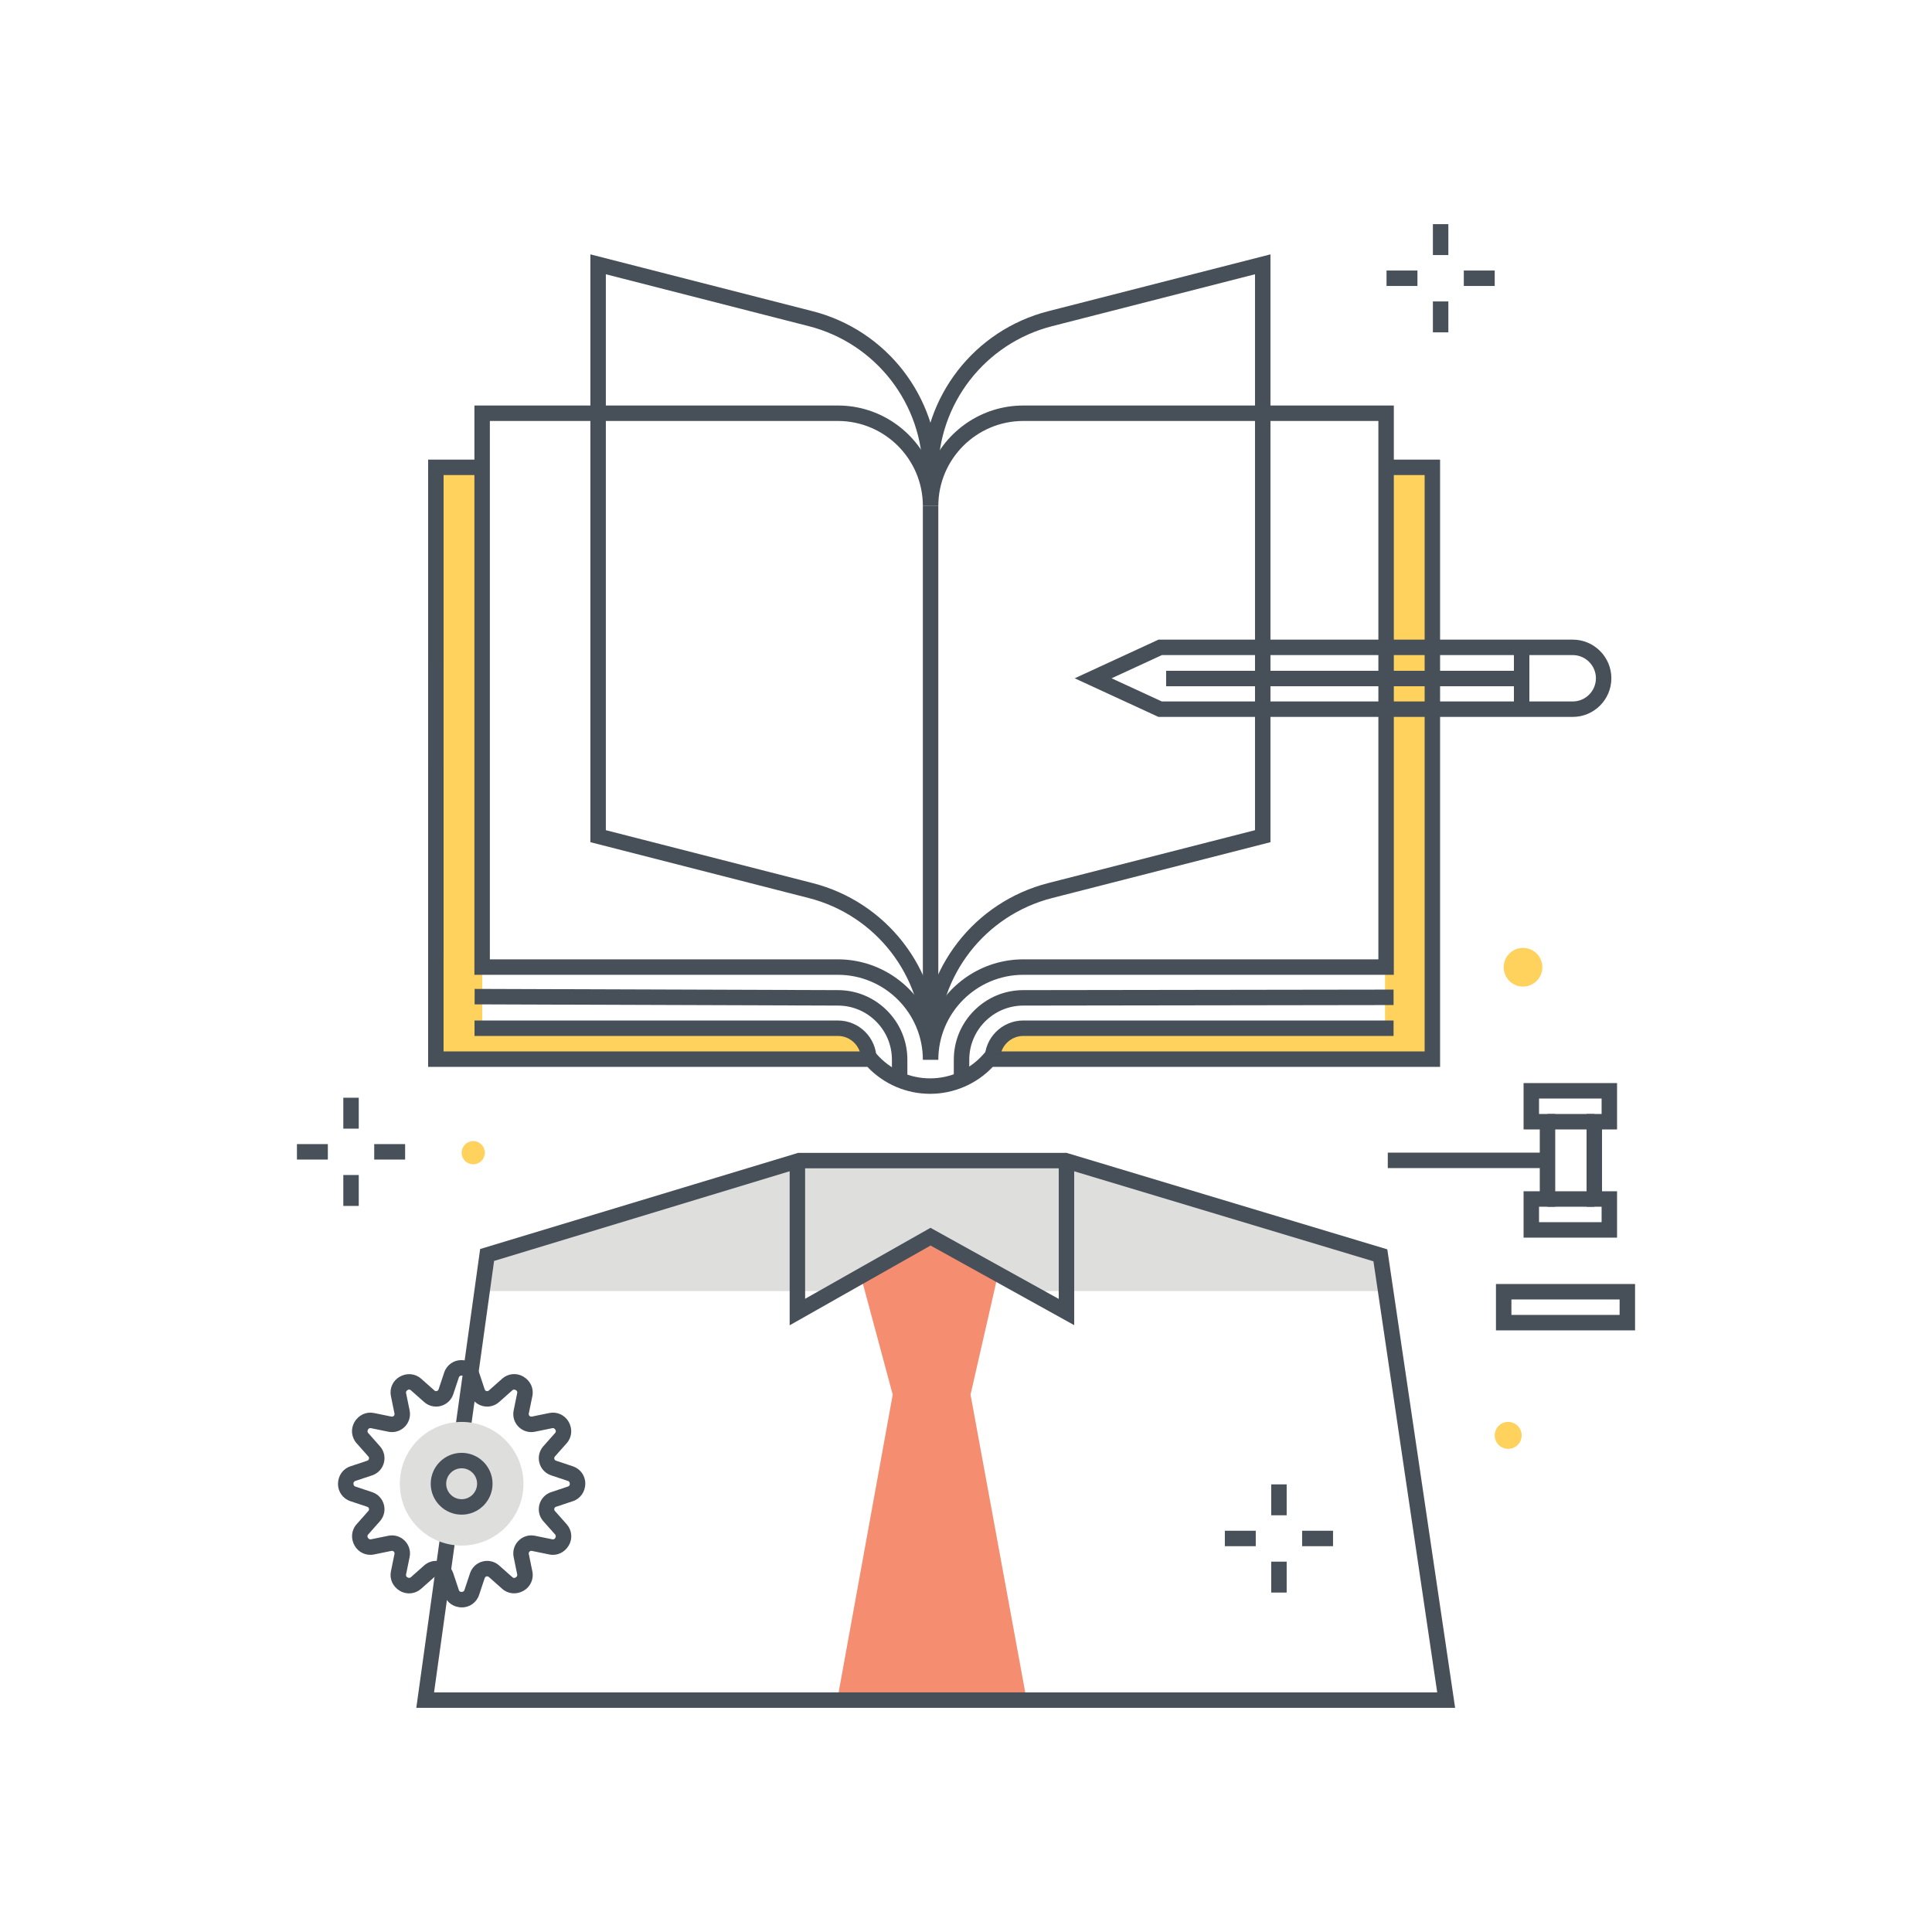 <svg xmlns="http://www.w3.org/2000/svg" width="250" height="250" viewBox="0 0 250 250">
  <g fill="none" fill-rule="evenodd">
    <polyline fill="#DEDEDD" points="103.182 150.355 103.182 167.069 107.967 167.069 111.393 165.129 111.331 164.901 120.41 160.024 129.254 164.414 129.15 164.87 133.115 167.069 138.001 167.069 138.002 150.355 138.001 167.069 179.304 167.069 178.619 162.439 137.876 150.183 103.273 150.183 63.034 162.392 62.383 167.069 103.182 167.069 103.182 150.355"/>
    <path fill="#475059" d="M195.577 170.15L209.577 170.15 209.577 168.15 195.577 168.15 195.577 170.15zM193.577 172.15L211.577 172.15 211.577 166.15 193.577 166.15 193.577 172.15zM199.15 158.15L207.247 158.15 207.247 156.15 205.302 156.15 205.302 144.15 207.247 144.15 207.247 142.15 199.15 142.15 199.15 144.15 201.247 144.15 201.247 156.15 199.15 156.15 199.15 158.15zM209.247 160.15L197.15 160.15 197.15 154.15 199.247 154.15 199.247 146.15 197.15 146.15 197.15 140.15 209.247 140.15 209.247 146.15 207.302 146.15 207.302 154.15 209.247 154.15 209.247 160.15z"/>
    <polygon fill="#475059" points="200.247 146.15 206.302 146.15 206.302 144.15 200.247 144.15"/>
    <polygon fill="#475059" points="200.247 156.15 206.302 156.15 206.302 154.15 200.247 154.15"/>
    <polygon fill="#475059" points="179.578 151.151 199.578 151.151 199.578 149.151 179.578 149.151"/>
    <polyline fill="#F58E70" points="129.254 164.414 125.588 180.466 132.849 219.994 108.335 219.994 115.517 180.466 111.331 164.901 120.41 160.025 129.254 164.414"/>
    <path fill="#475059" d="M56.167,218.995 L185.975,218.995 L177.723,163.213 L137.729,151.183 L103.421,151.183 L63.936,163.164 L56.167,218.995 Z M188.293,220.995 L53.869,220.995 L62.132,161.621 L103.273,149.183 L138.023,149.183 L138.164,149.225 L179.516,161.665 L188.293,220.995 Z"/>
    <polyline fill="#475059" points="102.182 171.493 102.182 150.355 104.182 150.355 104.182 168.063 120.405 158.878 137.002 168.08 137.002 150.355 139.002 150.355 139.002 171.476 120.414 161.171 102.182 171.493"/>
    <path fill="#FFD15D" d="M179.223 60.483L179.223 132.775 132.293 132.775C130.015 132.775 128.168 134.621 128.168 136.9L180.723 136.9 180.723 136.15 185.223 136.15 185.223 60.483 179.223 60.483M112.543 136.9C112.543 134.621 110.697 132.775 108.418 132.775L62.401 132.775 62.401 60.483 56.401 60.483 56.401 136.15 60.901 136.15 60.901 136.9 112.543 136.9"/>
    <path fill="#475059" d="M117.413,140.15 L115.413,140.15 L115.413,137.139 C115.418,135.271 114.693,133.512 113.372,132.185 C112.051,130.859 110.296,130.125 108.429,130.122 L61.412,129.963 L61.419,127.963 L108.435,128.122 C110.835,128.126 113.092,129.069 114.789,130.774 C116.487,132.48 117.419,134.741 117.413,137.141 L117.413,140.15"/>
    <path fill="#475059" d="M113.418 137.051L111.418 137.051C111.418 135.397 110.073 134.051 108.418 134.051L61.402 134.051 61.402 132.051 108.418 132.051C111.175 132.051 113.418 134.294 113.418 137.051M125.418 140.151L123.418 140.149 123.423 137.138C123.417 134.741 124.349 132.48 126.047 130.774 127.745 129.069 130.002 128.126 132.402 128.122L180.326 128.053 180.329 130.053 132.406 130.122C128.547 130.13 125.414 133.277 125.423 137.137L125.418 140.151"/>
    <path fill="#475059" d="M129.418,137.051 L127.418,137.051 C127.418,134.294 129.661,132.051 132.418,132.051 L180.327,132.051 L180.327,134.051 L132.418,134.051 C130.764,134.051 129.418,135.397 129.418,137.051"/>
    <path fill="#475059" d="M120.352,141.54 C120.351,141.54 120.351,141.54 120.35,141.54 C117.275,141.539 114.345,140.273 112.24,138.051 L55.399,138.051 L55.401,59.473 L62.401,59.473 L62.401,61.473 L57.401,61.473 L57.399,136.051 L113.136,136.051 L113.435,136.394 C115.178,138.393 117.699,139.54 120.35,139.54 C120.351,139.54 120.351,139.54 120.352,139.54 C123.006,139.54 125.528,138.393 127.273,136.394 L127.572,136.051 L184.347,136.051 L184.347,61.473 L179.347,61.473 L179.347,59.473 L186.347,59.473 L186.347,138.051 L128.468,138.051 C126.361,140.274 123.428,141.54 120.352,141.54"/>
    <path fill="#475059" d="M63.387,124.139 L108.418,124.139 C113.815,124.139 118.455,127.446 120.418,132.139 C122.381,127.446 127.021,124.139 132.418,124.139 L178.361,124.139 L178.361,54.473 L132.418,54.473 C126.353,54.473 121.418,59.408 121.418,65.473 L119.418,65.473 C119.418,59.408 114.484,54.473 108.418,54.473 L63.387,54.473 L63.387,124.139 Z M121.418,137.139 L119.418,137.139 C119.418,131.074 114.484,126.139 108.418,126.139 L61.388,126.139 L61.388,52.473 L108.418,52.473 C113.815,52.473 118.455,55.78 120.418,60.473 C122.381,55.78 127.021,52.473 132.418,52.473 L180.361,52.473 L180.361,126.139 L132.418,126.139 C126.353,126.139 121.418,131.074 121.418,137.139 Z"/>
    <polygon fill="#475059" points="119.418 133.139 121.418 133.139 121.418 65.473 119.418 65.473"/>
    <path fill="#475059" d="M121.396,135.201 L119.396,135.201 C119.396,126.238 113.331,118.426 104.647,116.205 L76.396,108.978 L76.396,32.914 L105.143,40.267 C114.713,42.715 121.396,51.323 121.396,61.201 L119.396,61.201 C119.396,52.238 113.331,44.426 104.647,42.205 L78.396,35.49 L78.396,107.425 L105.143,114.267 C114.713,116.715 121.396,125.323 121.396,135.201"/>
    <path fill="#475059" d="M121.397,135.201 L119.397,135.201 C119.397,125.323 126.08,116.715 135.65,114.267 L162.397,107.425 L162.397,35.49 L136.146,42.205 C127.462,44.426 121.397,52.238 121.397,61.201 L119.397,61.201 C119.397,51.323 126.08,42.715 135.65,40.267 L164.397,32.914 L164.397,108.978 L136.146,116.205 C127.462,118.426 121.397,126.238 121.397,135.201"/>
    <path fill="#475059" d="M143.841,87.771 L150.347,90.77 L203.51,90.768 C205.164,90.768 206.51,89.422 206.51,87.768 C206.51,86.114 205.164,84.768 203.51,84.768 L150.347,84.77 L143.841,87.771 Z M149.908,92.77 L139.065,87.771 L149.907,82.77 L203.51,82.768 C206.267,82.768 208.51,85.011 208.51,87.768 C208.51,90.525 206.267,92.768 203.51,92.768 L149.908,92.77 Z"/>
    <polyline fill="#475059" points="195.901 91.367 195.9 83.769 197.9 83.769 197.901 91.367 195.901 91.367"/>
    <polyline fill="#475059" points="150.896 88.799 150.896 86.799 196.9 86.797 196.9 88.797 150.896 88.799"/>
    <path fill="#DEDEDD" d="M67.736,191.995 C67.736,196.414 64.154,199.995 59.736,199.995 C55.317,199.995 51.736,196.414 51.736,191.995 C51.736,187.577 55.317,183.995 59.736,183.995 C64.154,183.995 67.736,187.577 67.736,191.995"/>
    <path fill="#475059" d="M56.433,201.978 C56.635,201.978 56.839,202.004 57.039,202.058 C57.799,202.261 58.401,202.829 58.65,203.575 L59.38,205.767 C59.425,205.904 59.553,205.996 59.697,205.996 C59.918,205.996 60.046,205.904 60.091,205.767 L60.822,203.575 C61.071,202.829 61.673,202.261 62.432,202.058 C63.191,201.854 63.997,202.044 64.585,202.567 L66.314,204.1 C66.421,204.196 66.578,204.211 66.702,204.139 C66.894,204.028 66.958,203.885 66.929,203.745 L66.466,201.48 C66.308,200.709 66.546,199.917 67.103,199.362 C67.658,198.805 68.451,198.569 69.221,198.726 L71.484,199.189 C71.624,199.213 71.769,199.153 71.841,199.029 C71.951,198.837 71.935,198.681 71.84,198.573 L70.306,196.845 C69.784,196.255 69.594,195.45 69.799,194.69 C70.003,193.931 70.57,193.33 71.316,193.082 L73.507,192.351 C73.644,192.305 73.736,192.178 73.736,192.034 C73.736,191.813 73.644,191.686 73.508,191.641 L73.507,191.64 L71.315,190.909 C70.569,190.661 70.002,190.058 69.798,189.298 C69.594,188.54 69.784,187.735 70.306,187.147 L71.84,185.417 C71.935,185.309 71.951,185.154 71.88,185.029 C71.768,184.836 71.623,184.769 71.483,184.802 L69.22,185.265 C68.447,185.423 67.658,185.184 67.101,184.628 C66.546,184.073 66.308,183.281 66.466,182.511 L66.929,180.247 C66.958,180.105 66.894,179.962 66.769,179.89 C66.578,179.78 66.422,179.795 66.313,179.891 L64.585,181.424 C63.995,181.946 63.192,182.139 62.431,181.932 C61.672,181.729 61.07,181.163 60.822,180.417 L60.091,178.224 C60.046,178.087 59.918,177.996 59.774,177.996 C59.553,177.996 59.425,178.087 59.38,178.224 L58.65,180.417 C58.401,181.163 57.799,181.729 57.04,181.932 C56.279,182.139 55.475,181.945 54.887,181.424 L53.157,179.891 C53.05,179.795 52.894,179.779 52.769,179.852 C52.577,179.962 52.513,180.105 52.542,180.246 L53.005,182.511 C53.163,183.281 52.925,184.073 52.37,184.628 C51.814,185.184 51.025,185.423 50.251,185.265 L47.987,184.801 C47.847,184.777 47.703,184.838 47.631,184.961 C47.52,185.154 47.536,185.309 47.632,185.417 L49.165,187.147 C49.687,187.735 49.877,188.54 49.673,189.298 C49.47,190.058 48.903,190.661 48.157,190.909 L45.964,191.64 C45.827,191.686 45.736,191.813 45.736,191.957 C45.736,192.178 45.827,192.305 45.964,192.351 L48.157,193.083 C48.902,193.33 49.468,193.931 49.673,194.69 C49.877,195.45 49.687,196.255 49.165,196.844 L47.631,198.574 C47.536,198.681 47.52,198.837 47.592,198.963 C47.703,199.154 47.846,199.214 47.987,199.189 L50.251,198.726 C51.021,198.568 51.812,198.805 52.368,199.362 C52.925,199.917 53.163,200.709 53.005,201.48 L52.542,203.744 C52.513,203.885 52.577,204.028 52.702,204.1 C52.893,204.212 53.05,204.196 53.158,204.1 L54.886,202.567 C55.32,202.182 55.87,201.978 56.433,201.978 Z M59.774,207.996 C58.691,207.996 57.801,207.354 57.483,206.4 L56.752,204.208 C56.703,204.059 56.587,204.007 56.522,203.99 C56.456,203.974 56.331,203.959 56.214,204.063 L54.485,205.596 C53.731,206.263 52.641,206.375 51.769,205.872 C50.831,205.33 50.381,204.329 50.583,203.342 L51.046,201.08 C51.077,200.926 51.002,200.824 50.955,200.776 C50.907,200.729 50.803,200.654 50.653,200.685 L48.387,201.148 C47.405,201.351 46.402,200.901 45.899,200.029 C45.357,199.09 45.467,197.999 46.134,197.247 L47.668,195.517 C47.772,195.4 47.758,195.274 47.741,195.208 C47.724,195.144 47.673,195.029 47.525,194.98 L45.331,194.248 C44.377,193.93 43.736,193.04 43.736,192.034 C43.736,190.949 44.378,190.059 45.333,189.743 L47.524,189.012 C47.673,188.962 47.724,188.846 47.741,188.781 C47.758,188.716 47.772,188.59 47.669,188.473 L46.135,186.744 C45.467,185.991 45.357,184.9 45.86,184.029 C46.4,183.091 47.399,182.643 48.386,182.841 L50.652,183.306 C50.809,183.338 50.908,183.262 50.955,183.214 C51.003,183.167 51.077,183.065 51.046,182.912 L50.583,180.647 C50.381,179.662 50.831,178.661 51.702,178.158 C52.64,177.618 53.732,177.727 54.484,178.395 L56.214,179.928 C56.33,180.032 56.457,180.019 56.522,180 C56.587,179.984 56.703,179.932 56.752,179.784 L57.483,177.591 C57.801,176.637 58.691,175.996 59.697,175.996 C60.781,175.996 61.67,176.637 61.988,177.591 L62.719,179.784 C62.768,179.932 62.884,179.984 62.949,180 C63.014,180.019 63.141,180.032 63.258,179.928 L64.987,178.395 C65.739,177.727 66.829,177.616 67.702,178.12 C68.64,178.661 69.091,179.662 68.888,180.648 L68.425,182.912 C68.394,183.065 68.468,183.167 68.516,183.214 C68.564,183.262 68.67,183.335 68.82,183.306 L71.083,182.842 C72.071,182.639 73.071,183.091 73.573,183.963 C74.115,184.9 74.004,185.991 73.337,186.744 L71.802,188.473 C71.699,188.59 71.713,188.716 71.73,188.781 C71.747,188.846 71.799,188.962 71.948,189.012 L74.14,189.744 C75.094,190.061 75.736,190.95 75.736,191.957 C75.736,193.04 75.094,193.93 74.14,194.248 L71.948,194.979 C71.799,195.029 71.747,195.144 71.73,195.209 C71.713,195.274 71.699,195.401 71.803,195.518 L73.336,197.246 C74.004,197.999 74.114,199.09 73.612,199.961 C73.07,200.901 72.069,201.352 71.083,201.148 L68.82,200.685 C68.666,200.657 68.564,200.729 68.516,200.776 C68.469,200.824 68.394,200.926 68.425,201.08 L68.888,203.343 C69.091,204.329 68.64,205.33 67.769,205.833 C66.83,206.375 65.74,206.265 64.987,205.596 L63.258,204.063 C63.139,203.959 63.014,203.973 62.95,203.99 C62.884,204.007 62.768,204.059 62.719,204.208 L61.988,206.4 C61.67,207.354 60.781,207.996 59.774,207.996 Z"/>
    <path fill="#475059" d="M59.736,189.996 C58.633,189.996 57.736,190.893 57.736,191.996 C57.736,193.098 58.633,193.996 59.736,193.996 C60.839,193.996 61.736,193.098 61.736,191.996 C61.736,190.893 60.839,189.996 59.736,189.996 Z M59.736,195.996 C57.53,195.996 55.736,194.202 55.736,191.996 C55.736,189.79 57.53,187.996 59.736,187.996 C61.941,187.996 63.736,189.79 63.736,191.996 C63.736,194.202 61.941,195.996 59.736,195.996 Z"/>
    <polygon fill="#48515A" points="185.416 33.005 187.416 33.005 187.416 29.005 185.416 29.005"/>
    <polygon fill="#48515A" points="185.416 43.005 187.416 43.005 187.416 39.005 185.416 39.005"/>
    <polygon fill="#48515A" points="189.416 37.005 193.416 37.005 193.416 35.005 189.416 35.005"/>
    <polygon fill="#48515A" points="179.416 37.005 183.416 37.005 183.416 35.005 179.416 35.005"/>
    <polygon fill="#48515A" points="44.423 146.046 46.423 146.046 46.423 142.046 44.423 142.046"/>
    <polygon fill="#48515A" points="44.423 156.046 46.423 156.046 46.423 152.046 44.423 152.046"/>
    <polygon fill="#48515A" points="48.423 150.046 52.423 150.046 52.423 148.046 48.423 148.046"/>
    <polygon fill="#48515A" points="38.423 150.046 42.423 150.046 42.423 148.046 38.423 148.046"/>
    <polygon fill="#48515A" points="164.494 196.077 166.494 196.077 166.494 192.077 164.494 192.077"/>
    <polygon fill="#48515A" points="164.494 206.077 166.494 206.077 166.494 202.077 164.494 202.077"/>
    <polygon fill="#48515A" points="168.494 200.077 172.494 200.077 172.494 198.077 168.494 198.077"/>
    <polygon fill="#48515A" points="158.494 200.077 162.494 200.077 162.494 198.077 158.494 198.077"/>
    <path fill="#FFD15D" d="M196.901 185.738C196.901 186.7 196.12 187.48 195.158 187.48 194.196 187.48 193.416 186.7 193.416 185.738 193.416 184.776 194.196 183.995 195.158 183.995 196.12 183.995 196.901 184.776 196.901 185.738M62.736 149.16C62.736 149.989 62.064 150.66 61.236 150.66 60.407 150.66 59.736 149.989 59.736 149.16 59.736 148.332 60.407 147.66 61.236 147.66 62.064 147.66 62.736 148.332 62.736 149.16M199.578 125.161C199.578 126.541 198.459 127.661 197.078 127.661 195.697 127.661 194.577 126.541 194.577 125.161 194.577 123.78 195.697 122.66 197.078 122.66 198.459 122.66 199.578 123.78 199.578 125.161"/>
  </g>
</svg>
